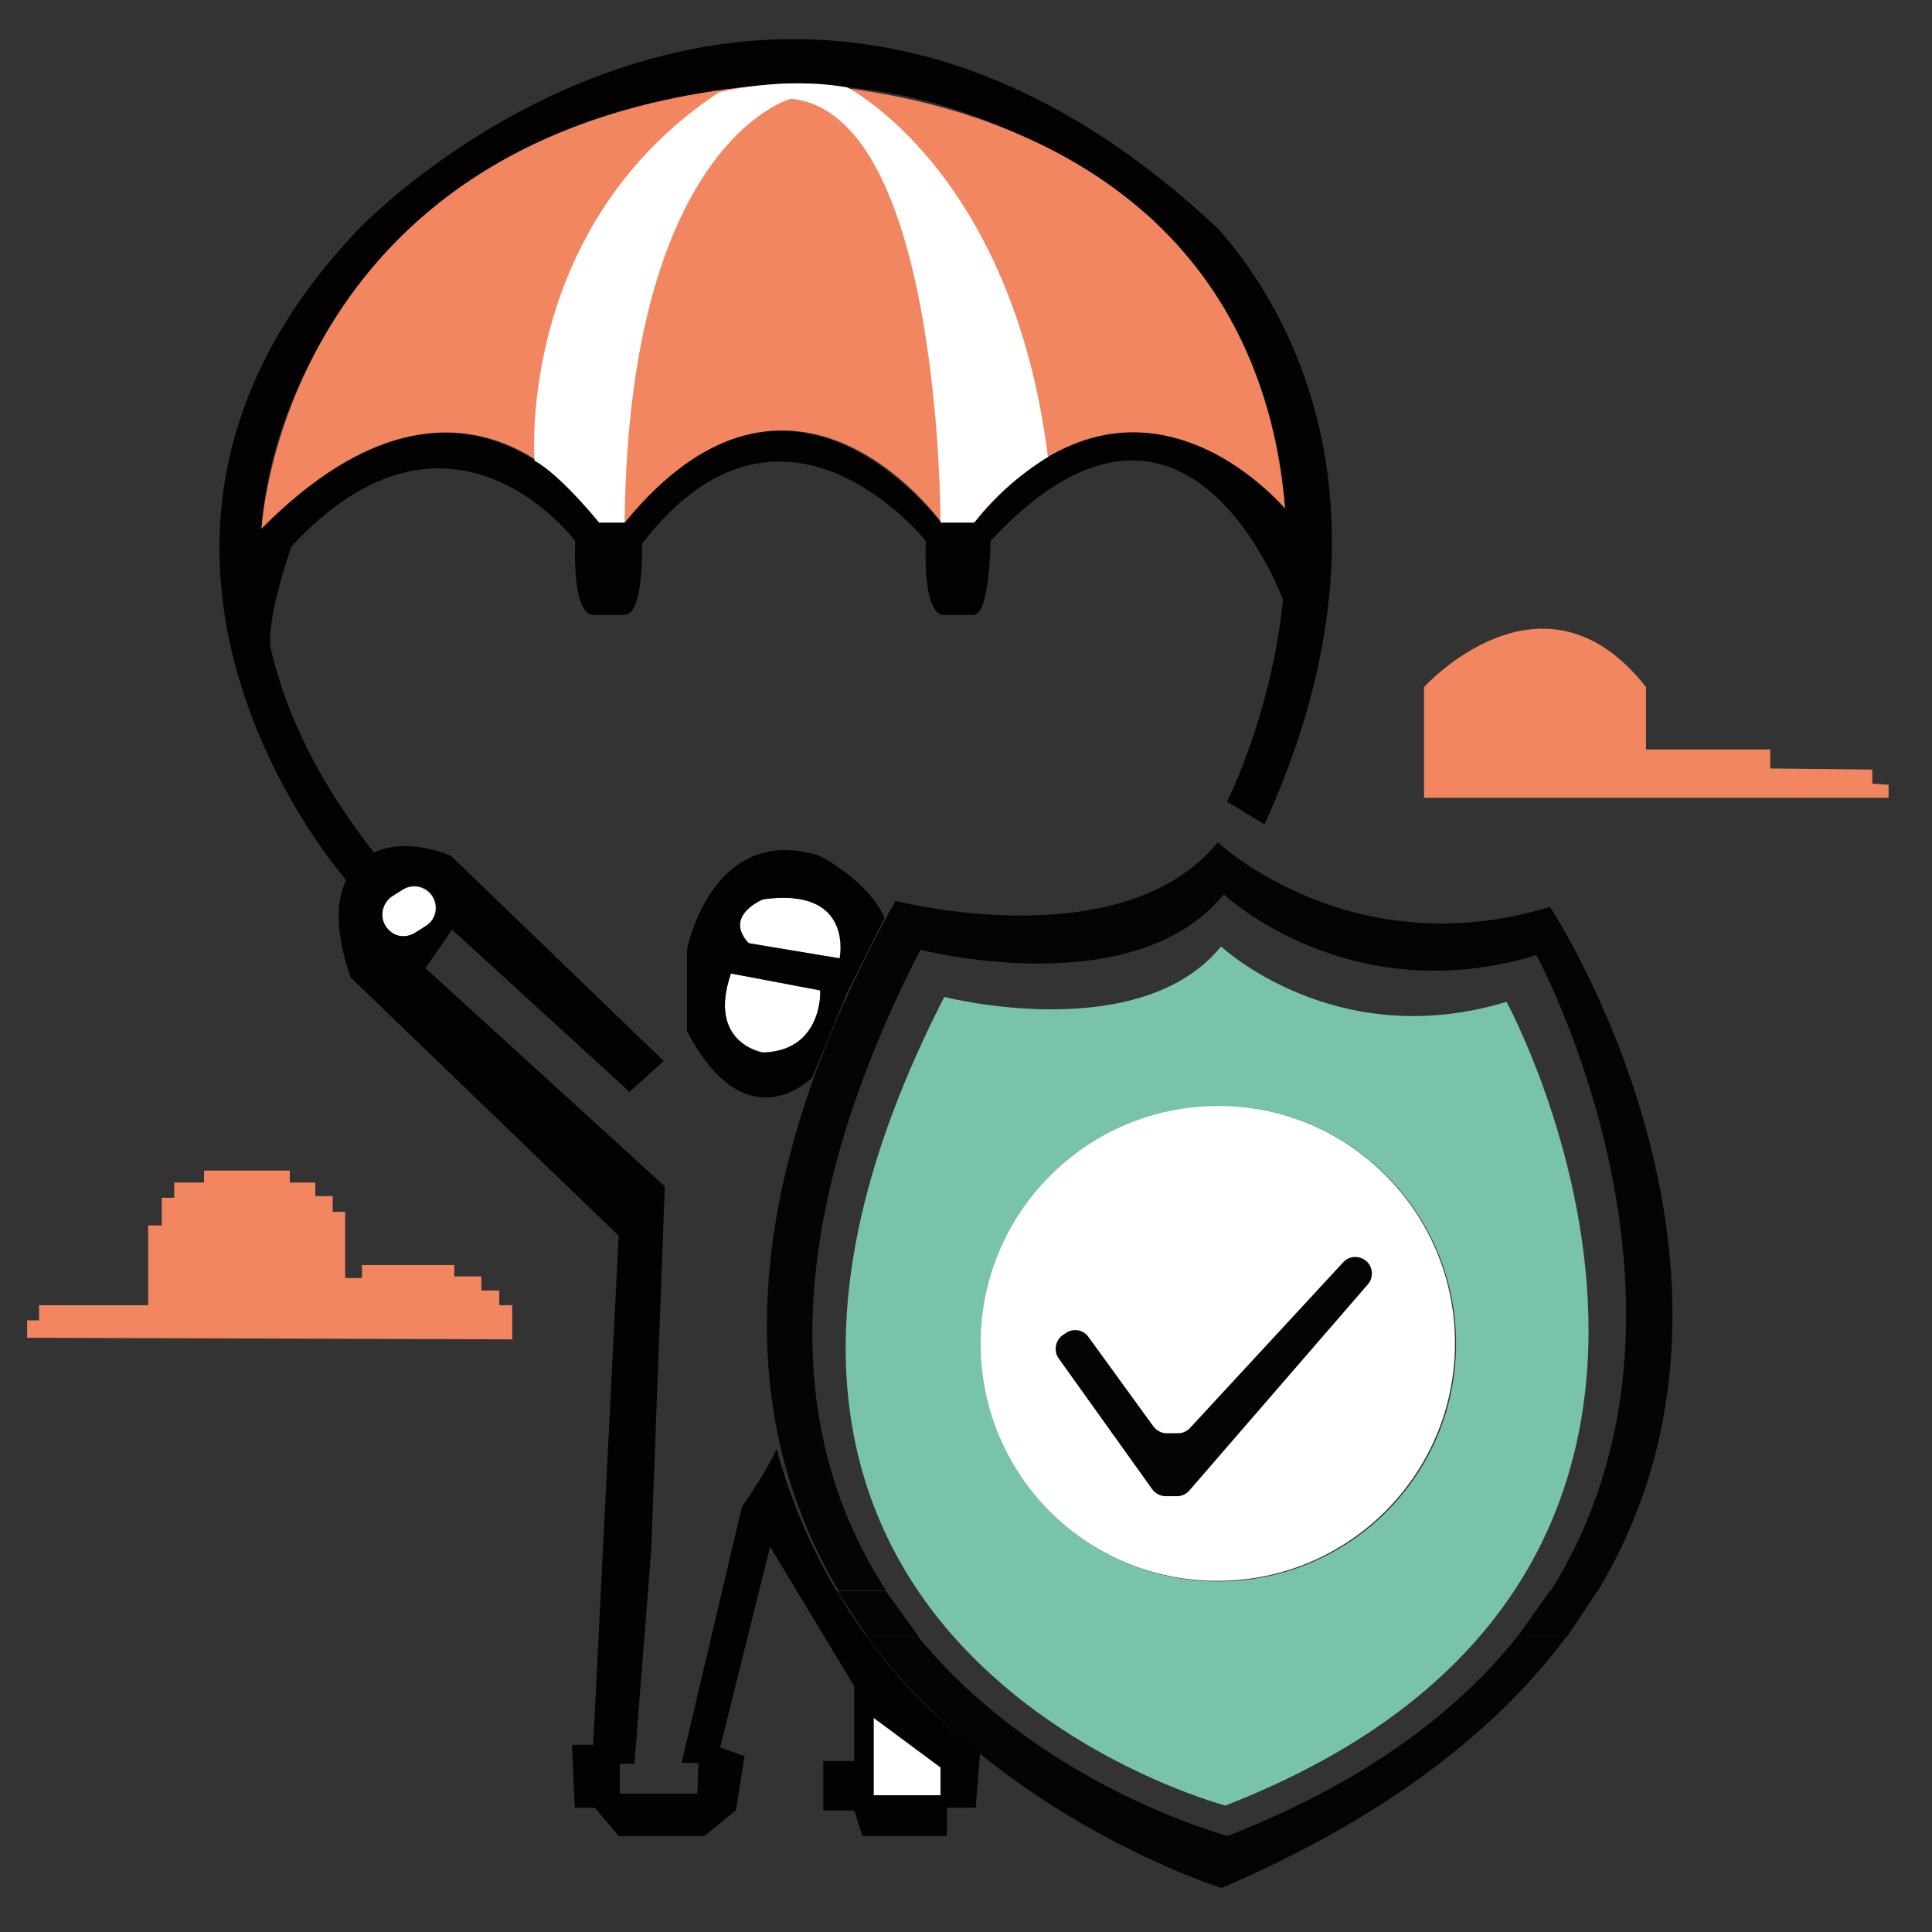 <?xml version="1.0" encoding="utf-8"?>
<!-- Generator: Adobe Illustrator 25.2.3, SVG Export Plug-In . SVG Version: 6.00 Build 0)  -->
<svg version="1.1" id="Layer_1" xmlns="http://www.w3.org/2000/svg" xmlns:xlink="http://www.w3.org/1999/xlink" x="0px" y="0px"
	 viewBox="0 0 356 356" style="enable-background:new 0 0 356 356;" xml:space="preserve">
<rect x="0" y="0" width="356" height="356" fill="#333333" stroke="none"/>
<style type="text/css">
	.st0{fill:#020203;}
	.st1{fill:#F18661;}
	.st2{fill:#040404;}
	.st3{fill:#FFFFFF;}
	.st4{fill:#78C3AA;}
</style>
<path class="st0" d="M69,157.2l-5.1,5.1c0,0-54.3-61.2,2.3-120.2c0,0,74.6-78.5,158.2,0c9.1,10.1,37,47.6,8.6,109.8l-6.9-4.2
	c0,0,29.8-58.2-9.2-102.3c0,0-60.1-67.3-144.8,0.7C72.1,46.1,19.9,95.1,69,157.2z"/>
<path class="st0" d="M48.2,97.4c0,0,33.1-38.9,62.3-1.2h4.7c0,0,25.7-37.8,58.2,0h6.2c0,0,25.4-35.6,57.2-2.5c0,0,1.3,11.3,0,17.8
	c0,0-17.8-51.1-54.3-11.8c0,0,0,13.1-3,13.6h-5.7c0,0-3.7,0.7-3.2-13.6c0,0-26.4-33.3-52.3,0.5c0,0,0.4,13.1-3.2,13.1s-5.9,0-5.9,0
	s-3.7,0.6-3.2-13.6c0,0-22.9-30.8-52.3,1c0,0-5,14.1-3.7,19.1C50,119.8,45.6,104,48.2,97.4z"/>
<path class="st1" d="M48.2,97.4c0,0,4-75.9,96.2-82c0,0,85.6-0.8,92.4,78.3c0,0-27.7-33.2-57.2,2.5h-6.2c0,0-27.1-38-58.2,0h-4.7
	C110.4,96.3,87.1,58.2,48.2,97.4z"/>
<path class="st2" d="M166.9,298.4c-1.1-1.6-2.3-3.2-3.8-5.2l0,0c0,0,0,0,0,0c1.9,2.9,3.9,5.7,6,8.2l0,0
	C168.5,300.5,167.7,299.5,166.9,298.4z"/>
<path class="st2" d="M169.6,175c0,0,39.3,10.2,55.9-10.2c0,0,23,21.7,57.6,11.2c0,0,35.4,65,2.6,117.2h8.7
	c35.5-59-8.8-126.1-8.8-126.1c-36.7,11.2-61.2-11.9-61.2-11.9c-17.6,21.6-59.4,10.8-59.4,10.8c-32.2,57.7-27.3,98.8-10.5,127.1h8.8
	C147,268.1,141.2,230.4,169.6,175z"/>
<path class="st2" d="M281,301.5c-0.4,0-0.8-0.2-1.3,0c-0.4,0.2-0.7,0.8-1.2,1.4c-11.3,13.6-28,25.9-52.3,35.4
	c0,0-34.4-9.1-57.1-36.8h-9.4c24.7,33.7,65.4,46.4,65.4,46.4c30.7-13.2,50.9-29.3,63.6-46.4H281z"/>
<polygon class="st2" points="288.8,301.5 294.3,293.2 285.6,293.2 279.7,301.5 "/>
<polygon class="st2" points="154.3,293.2 159.8,301.5 169.2,301.5 163.2,293.2 "/>
<polygon class="st2" points="159.8,301.5 154.3,293.2 163.2,293.2 169.2,301.5 "/>
<polygon class="st2" points="279.7,301.5 288.8,301.5 294.3,293.2 285.6,293.2 "/>
<g>
	<path class="st3" d="M193.1,84.2c-6.6-52.7-37-68.1-37-68.1C144.2,14,132.5,17,132.5,17c-37.5,24.8-34,67.9-34,67.9
		c4.8,2.6,11.9,11.4,11.9,11.4h4.7c0.7-70.1,30.6-78.1,30.6-78.1c27.8,2.6,27.6,78.1,27.6,78.1h6.2C184.9,89,193.1,84.2,193.1,84.2z
		"/>
	<circle class="st3" cx="224.3" cy="247.5" r="43.8"/>
</g>
<g>
	<path class="st4" d="M277.6,184.6c-31.5,9.6-52.6-10.2-52.6-10.2c-15.1,18.5-51,9.3-51,9.3c-61.2,119.3,51.8,149,51.8,149
		C335.1,290.1,277.6,184.6,277.6,184.6z M224.5,291.4c-24.2,0-43.8-19.6-43.8-43.8c0-24.2,19.6-43.8,43.8-43.8
		c24.2,0,43.8,19.6,43.8,43.8C268.3,271.8,248.7,291.4,224.5,291.4z"/>
</g>
<path class="st2" d="M196,245.9l0.6-0.4c1.4-0.8,3.1-0.4,4,0.9l11.9,16.4c0.6,0.8,1.5,1.3,2.5,1.3h2.1c0.8,0,1.7-0.4,2.2-1
	l28.2-30.5c1.2-1.3,3.1-1.3,4.4-0.1l0,0c1.1,1.1,1.2,2.9,0.2,4.1l-32.9,38c-0.6,0.7-1.4,1.1-2.3,1.1h-2.1c-1,0-1.9-0.5-2.5-1.3
	L195,250.2C194.1,248.8,194.5,246.8,196,245.9z"/>
<path class="st3" d="M138,173.8l16.8,2.8c0,0,2.8-13.2-14.1-10.9C140.6,165.7,133.2,168.7,138,173.8z"/>
<path class="st3" d="M134.7,179.3l16.5,3.1c0,0,0.5,11.2-10.5,11.5C140.6,194,130.2,192.2,134.7,179.3z"/>
<path class="st0" d="M150.8,157.6c-19.7-5.9-24.2,17.3-24.2,17.3V190c11,21.1,23.1,8.5,23.1,8.5l6.3-15.4l7-14
	C159.7,161.9,150.8,157.6,150.8,157.6z M140.6,194c0,0-10.4-1.7-5.9-14.6l16.4,3.1C151.2,182.4,151.7,193.6,140.6,194z M140.6,165.7
	c16.9-2.3,14.1,10.9,14.1,10.9l-16.8-2.8C133.2,168.7,140.6,165.7,140.6,165.7z"/>
<path class="st3" d="M76.5,171.9l1.9-1.2c2.1-1.3,2.5-4.2,0.9-6l0,0c-1.3-1.5-3.5-1.8-5.2-0.7l-1.9,1.2c-2.1,1.4-2.4,4.4-0.7,6.2
	l0,0C72.9,172.7,74.9,172.9,76.5,171.9z"/>
<polygon class="st3" points="160.9,330.8 173.3,330.8 173.3,325.7 160.9,316.5 "/>
<path class="st0" d="M143.1,267c0,0-1.2,3.1-6.4,10.7l-11.1,47.1l3.1,0.1l-0.2,5.6h-14.3V325h2.7l3.1-39.4l2.5-67l-44.1-40.2
	l4.9-7.1l32.7,29.9l6.3-5.7l-39.2-37.8c0,0-10.5-4.8-17,1.3c-4.3,4.1-4.9,11.2-1.5,21.1l49.4,47.6l-4.7,93.8h-3.9l0.5,11.6h3.7
	l4.4,5.2h15.8l5.8-4.7l1.6-10l-4.5-1.6l9.2-37l15.5,25.7v13.8h-5.7v9.1h5.7l1.5,4.7h15.6v-5.2h5.3l0.8-10.4
	C180.7,323,153.3,304.7,143.1,267z M71.6,171.3c-1.8-1.8-1.4-4.8,0.7-6.2l1.9-1.2c1.7-1.1,3.9-0.8,5.2,0.7l0,0
	c1.6,1.9,1.2,4.7-0.9,6l-1.9,1.2C74.9,172.9,72.9,172.7,71.6,171.3z M173.3,330.8h-12.3l0-14.3l12.3,9.1V330.8z"/>
<path class="st1" d="M262.4,147.1v-20.5c0,0,21.9-24.2,40.9,0v11.5h22.9v3.5l18.8,0.2v2.6l3,0.2v2.4H262.4z"/>
<polygon class="st1" points="5,246.5 5,243.3 7.2,243.3 7.2,240.5 27.3,240.5 27.3,225.8 29.8,225.8 29.8,220.7 32.1,220.7 
	32.1,217.9 37.6,217.9 37.6,215.7 53.4,215.7 53.4,217.9 58.1,217.9 58.1,220.4 61.3,220.4 61.3,223.3 63.6,223.3 63.6,235.5 
	66.7,235.5 66.7,233.1 83.7,233.1 83.7,235.2 88.7,235.2 88.7,237.8 92,237.8 92,240.5 94.4,240.5 94.4,246.8 "/>
</svg>
